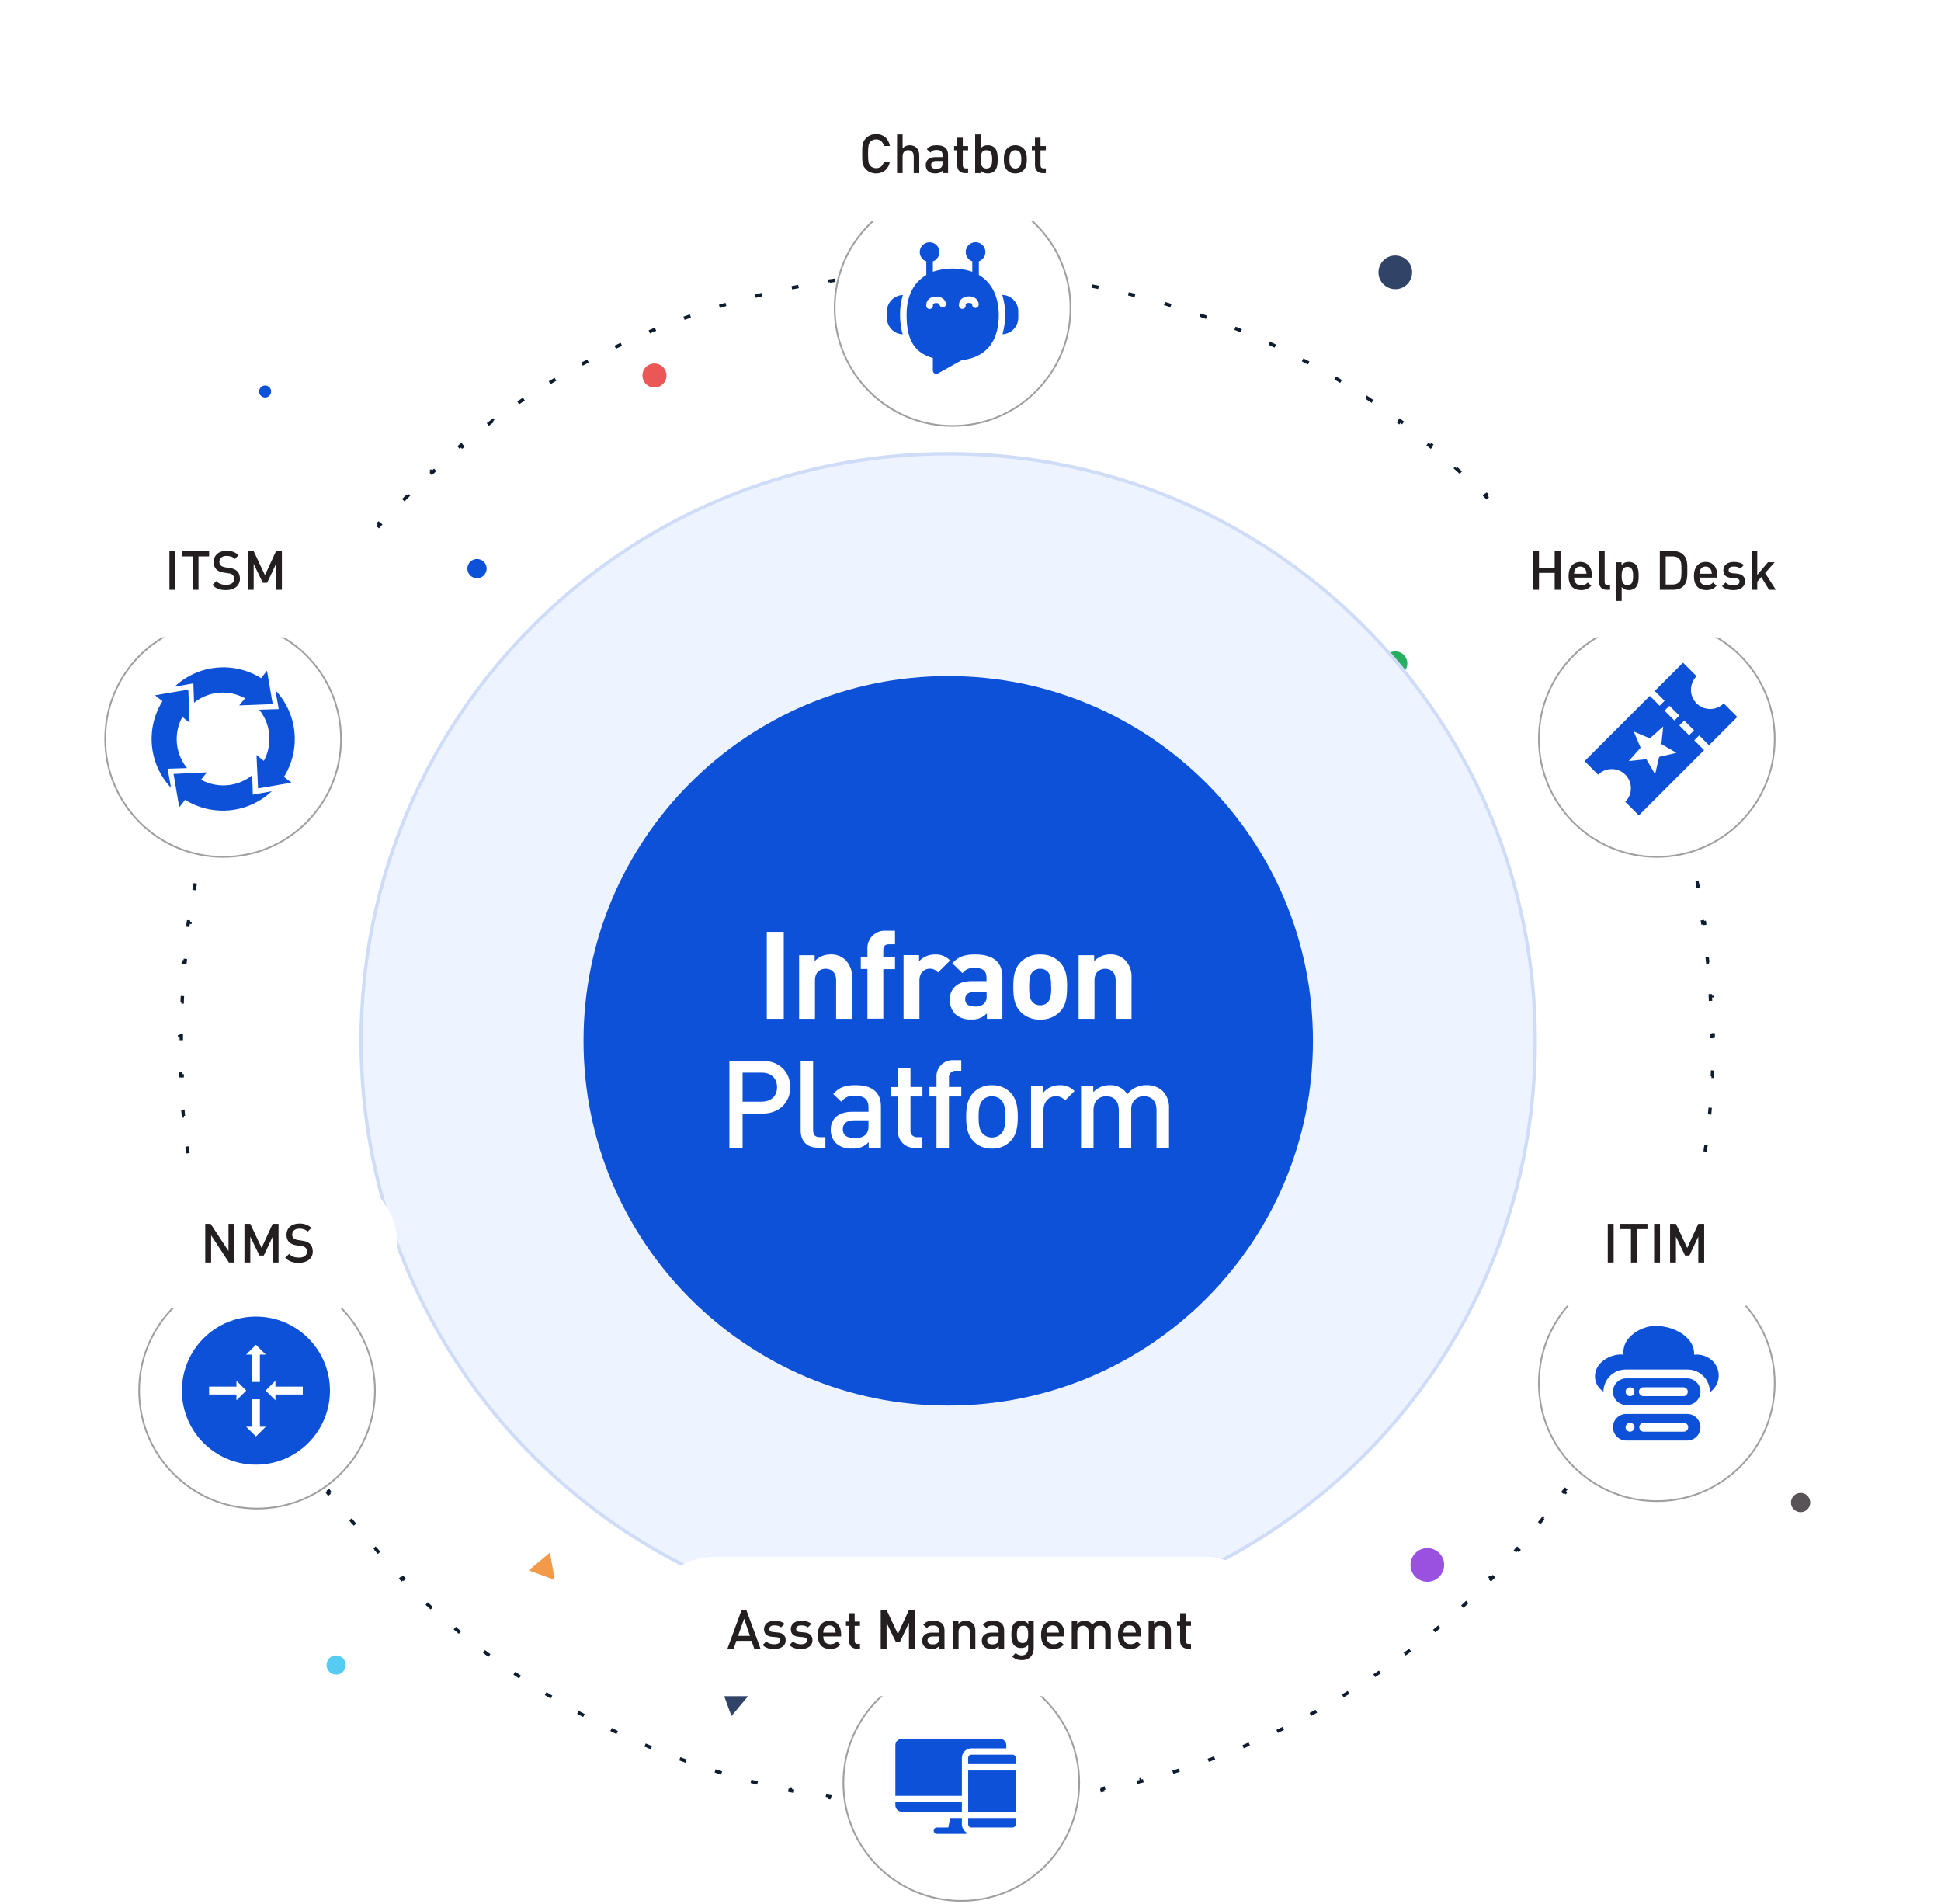<svg width="572" height="561" viewBox="0 0 572 561" fill="none" xmlns="http://www.w3.org/2000/svg">
<path d="M191.36 107.43C192.213 107.031 193.189 106.987 194.074 107.308C194.96 107.628 195.681 108.287 196.08 109.14C196.278 109.563 196.39 110.02 196.41 110.486C196.43 110.953 196.358 111.418 196.199 111.857C196.039 112.295 195.794 112.697 195.479 113.041C195.163 113.385 194.783 113.663 194.36 113.86C193.938 114.057 193.481 114.169 193.016 114.189C192.551 114.209 192.086 114.137 191.648 113.978C191.211 113.818 190.809 113.573 190.466 113.258C190.123 112.943 189.846 112.563 189.65 112.14C189.254 111.288 189.212 110.315 189.532 109.432C189.853 108.549 190.51 107.829 191.36 107.43Z" fill="#EB5757"/>
<path d="M77.38 113.75C77.591 113.651 77.82 113.594 78.053 113.584C78.287 113.573 78.52 113.609 78.739 113.689C78.958 113.769 79.16 113.891 79.332 114.049C79.503 114.207 79.642 114.398 79.74 114.61C79.938 115.036 79.958 115.522 79.796 115.963C79.635 116.404 79.306 116.762 78.88 116.96C78.454 117.158 77.967 117.181 77.525 117.021C77.083 116.862 76.722 116.534 76.52 116.11C76.325 115.682 76.306 115.195 76.467 114.754C76.627 114.312 76.956 113.952 77.38 113.75Z" fill="#0D51D9"/>
<path d="M409.09 75.75C410.286 75.203 411.649 75.149 412.884 75.6C414.12 76.051 415.128 76.971 415.69 78.16C416.237 79.355 416.293 80.717 415.843 81.952C415.394 83.187 414.477 84.196 413.29 84.76C412.093 85.31 410.727 85.365 409.489 84.914C408.251 84.463 407.242 83.541 406.68 82.35C406.133 81.154 406.079 79.791 406.53 78.555C406.981 77.32 407.901 76.312 409.09 75.75Z" fill="#314468"/>
<path d="M139.37 164.97C140.053 164.652 140.834 164.618 141.542 164.875C142.251 165.132 142.829 165.658 143.15 166.34C143.464 167.025 143.495 167.806 143.237 168.514C142.978 169.222 142.451 169.799 141.77 170.12C141.087 170.437 140.306 170.469 139.599 170.21C138.892 169.952 138.317 169.423 138 168.74C137.682 168.058 137.648 167.279 137.905 166.572C138.162 165.865 138.689 165.289 139.37 164.97Z" fill="#0D51D9"/>
<path d="M409.69 192.26C410.543 191.865 411.517 191.824 412.4 192.146C413.283 192.469 414.002 193.128 414.4 193.98C414.597 194.402 414.709 194.858 414.73 195.323C414.751 195.788 414.68 196.252 414.521 196.69C414.363 197.127 414.119 197.529 413.805 197.872C413.49 198.216 413.112 198.493 412.69 198.69C411.837 199.089 410.861 199.133 409.976 198.813C409.09 198.492 408.369 197.833 407.97 196.98C407.772 196.557 407.66 196.1 407.64 195.634C407.62 195.167 407.692 194.702 407.851 194.264C408.011 193.825 408.256 193.423 408.571 193.079C408.887 192.735 409.267 192.457 409.69 192.26Z" fill="#27AE60"/>
<path d="M356.039 432.59C356.723 432.272 357.504 432.238 358.212 432.495C358.921 432.752 359.498 433.278 359.819 433.96C360.136 434.643 360.169 435.424 359.91 436.131C359.651 436.837 359.122 437.413 358.439 437.73C358.102 437.888 357.737 437.979 357.364 437.995C356.992 438.012 356.62 437.956 356.27 437.828C355.92 437.701 355.598 437.506 355.323 437.254C355.049 437.002 354.826 436.698 354.669 436.36C354.352 435.678 354.318 434.898 354.575 434.192C354.832 433.485 355.359 432.909 356.039 432.59Z" fill="#EB5757"/>
<path d="M70.52 440.59C70.947 440.392 71.435 440.372 71.877 440.533C72.32 440.694 72.68 441.024 72.88 441.45C73.078 441.877 73.098 442.365 72.937 442.808C72.776 443.25 72.446 443.61 72.02 443.81C71.594 444.008 71.108 444.028 70.667 443.867C70.226 443.705 69.868 443.376 69.67 442.95C69.57 442.739 69.513 442.511 69.502 442.278C69.491 442.046 69.526 441.813 69.605 441.594C69.684 441.374 69.805 441.173 69.962 441.001C70.119 440.828 70.309 440.689 70.52 440.59Z" fill="#0D51D9"/>
<path d="M245.14 449.04C246.336 448.489 247.701 448.432 248.938 448.882C250.176 449.331 251.186 450.25 251.75 451.44C252.297 452.636 252.351 453.999 251.9 455.235C251.449 456.47 250.529 457.478 249.34 458.04C248.145 458.588 246.783 458.643 245.548 458.194C244.313 457.745 243.304 456.827 242.74 455.64C242.192 454.445 242.137 453.083 242.586 451.848C243.035 450.613 243.953 449.604 245.14 449.04Z" fill="#6FCF97"/>
<path d="M96.49 491.8C96.173 491.117 96.138 490.336 96.395 489.627C96.652 488.919 97.179 488.341 97.86 488.02C98.543 487.703 99.324 487.671 100.031 487.93C100.738 488.188 101.313 488.717 101.63 489.4C101.789 489.737 101.879 490.103 101.896 490.475C101.913 490.847 101.856 491.219 101.729 491.57C101.601 491.92 101.406 492.242 101.154 492.516C100.902 492.791 100.598 493.013 100.26 493.17C99.579 493.487 98.799 493.521 98.092 493.264C97.385 493.008 96.809 492.481 96.49 491.8Z" fill="#56CCF2"/>
<path d="M529.43 440.16C529.768 440.002 530.133 439.911 530.505 439.894C530.878 439.878 531.25 439.935 531.6 440.062C531.95 440.189 532.272 440.384 532.547 440.636C532.821 440.888 533.044 441.192 533.201 441.53C533.518 442.212 533.552 442.992 533.295 443.698C533.038 444.405 532.511 444.981 531.83 445.3C531.147 445.618 530.366 445.652 529.658 445.395C528.949 445.138 528.371 444.612 528.05 443.93C527.734 443.247 527.701 442.466 527.96 441.759C528.219 441.053 528.748 440.477 529.43 440.16Z" fill="#585357"/>
<path d="M418.53 456.61C419.725 456.062 421.087 456.007 422.322 456.456C423.557 456.905 424.566 457.823 425.13 459.01C425.678 460.205 425.733 461.567 425.284 462.802C424.835 464.038 423.917 465.046 422.73 465.61C421.534 466.161 420.169 466.218 418.932 465.768C417.694 465.319 416.684 464.4 416.12 463.21C415.573 462.014 415.519 460.651 415.97 459.415C416.421 458.18 417.341 457.172 418.53 456.61Z" fill="#9B51E0"/>
<path d="M162.07 457.46L163.5 465.53L155.8 462.72L162.07 457.46Z" fill="#F2994A"/>
<path d="M212.75 497.93L220.82 499.36L215.55 505.63L212.75 497.93Z" fill="#314468"/>
<path d="M319.409 169.31C321.37 169.31 322.959 167.721 322.959 165.76C322.959 163.799 321.37 162.21 319.409 162.21C317.449 162.21 315.859 163.799 315.859 165.76C315.859 167.721 317.449 169.31 319.409 169.31Z" fill="#2F80ED"/>
<path d="M505.09 161.97C508.354 161.97 511 159.324 511 156.06C511 152.796 508.354 150.15 505.09 150.15C501.826 150.15 499.18 152.796 499.18 156.06C499.18 159.324 501.826 161.97 505.09 161.97Z" fill="#314468"/>
<path d="M289.75 531.95C286.49 532.1 283.2 532.19 279.9 532.2V531.75H277.9V532.25C274.6 532.25 271.31 532.15 268.05 532V531.5L266.05 531.4V531.9C262.75 531.71 259.47 531.46 256.22 531.13V530.64L254.22 530.43V530.93C250.94 530.57 247.68 530.15 244.45 529.65L244.52 529.16L242.57 528.85L242.49 529.35C239.243 528.817 236.013 528.22 232.8 527.56L232.9 527.07L230.97 526.66L230.86 527.15C227.64 526.46 224.45 525.69 221.28 524.86L221.4 524.37L219.5 523.87L219.37 524.35C216.19 523.477 213.036 522.543 209.91 521.55L210.07 521.08L208.19 520.47L208.03 520.94C204.91 519.913 201.813 518.817 198.74 517.65L198.92 517.18L197.08 516.48L196.9 516.94C193.833 515.753 190.796 514.497 187.79 513.17L187.99 512.71L186.19 511.91L185.99 512.36C182.99 511.027 180.023 509.61 177.09 508.11L177.32 507.66L175.56 506.77L175.33 507.21C172.41 505.697 169.523 504.127 166.67 502.5L166.92 502.07L165.22 501.07L164.97 501.5C162.116 499.84 159.313 498.12 156.56 496.34L156.83 495.92L155.18 494.85L154.91 495.27C152.163 493.457 149.456 491.59 146.79 489.67L147.08 489.27L145.49 488.11L145.19 488.51C142.523 486.57 139.916 484.57 137.37 482.51L137.69 482.13L136.16 480.89L135.84 481.27C133.3 479.19 130.803 477.053 128.35 474.86L128.68 474.49C128.19 474.06 127.68 473.62 127.22 473.17L126.88 473.54C124.453 471.327 122.07 469.067 119.73 466.76L120.08 466.4L118.75 464.96L118.39 465.31C116.076 462.983 113.813 460.6 111.6 458.16L111.97 457.82C111.53 457.34 111.09 456.82 110.66 456.36L110.28 456.69C108.093 454.237 105.96 451.74 103.88 449.2L104.26 448.88L103.02 447.35L102.63 447.67C100.58 445.1 98.57 442.5 96.63 439.85L97.03 439.55L95.87 437.96L95.46 438.25C93.54 435.583 91.676 432.877 89.87 430.13L90.29 429.86C89.93 429.31 89.57 428.76 89.22 428.21L88.8 428.48C87.02 425.72 85.3 422.917 83.64 420.07L84.07 419.82L83.31 418.51L83.08 418.12L82.65 418.37C81.016 415.517 79.446 412.63 77.94 409.71L78.38 409.48C78.08 408.89 77.78 408.31 77.49 407.72L77.04 407.95C75.56 405.017 74.143 402.05 72.79 399.05L73.24 398.85L72.44 397.05L71.98 397.25C70.646 394.25 69.39 391.213 68.21 388.14L68.67 387.96C68.43 387.35 68.2 386.74 67.97 386.12L67.5 386.3C66.34 383.233 65.243 380.133 64.21 377L64.68 376.85C64.48 376.22 64.27 375.6 64.07 374.97L63.6 375.13C62.6 372.003 61.666 368.85 60.8 365.67L61.28 365.54L60.77 363.64L60.29 363.76C59.46 360.59 58.69 357.4 58 354.17L58.49 354.07C58.35 353.43 58.21 352.78 58.08 352.14L57.59 352.24C56.92 349.03 56.33 345.8 55.8 342.55L56.3 342.47C56.19 341.82 56.09 341.17 55.99 340.47L55.5 340.54C55 337.31 54.58 334.05 54.22 330.77L54.75 330.75L54.54 328.75L54.05 328.8C53.72 325.55 53.47 322.27 53.28 318.97H53.78C53.78 318.31 53.71 317.66 53.68 316.97H53.18C53.03 313.7 52.94 310.42 52.93 307.11H53.43V305.11H52.93C52.93 301.81 53.03 298.52 53.18 295.25H53.68C53.68 294.59 53.75 293.94 53.78 293.25H53.28C53.47 289.96 53.72 286.68 54.05 283.42H54.54L54.75 281.42H54.25C54.61 278.14 55.03 274.88 55.53 271.65L56.02 271.72C56.12 271.07 56.22 270.42 56.33 269.77L55.83 269.69C56.36 266.44 56.95 263.2 57.62 260L58.11 260.1C58.24 259.45 58.38 258.81 58.52 258.17L58.03 258.06C58.72 254.84 59.49 251.64 60.32 248.47L60.75 248.75L61.26 246.85L60.78 246.72C61.646 243.54 62.58 240.387 63.58 237.26L64.05 237.41L64.66 235.54L64.19 235.38C65.23 232.293 66.34 229.203 67.52 226.11L67.99 226.29C68.22 225.67 68.45 225.06 68.69 224.45L68.23 224.27C69.423 221.197 70.68 218.16 72 215.16L72.46 215.36L73.26 213.56L72.81 213.36C74.143 210.347 75.56 207.38 77.06 204.46L77.51 204.68L78.4 202.93L77.96 202.7C79.466 199.78 81.036 196.893 82.67 194.04L83.1 194.29L84.1 192.59L83.67 192.33C85.33 189.49 87.05 186.69 88.83 183.93L89.25 184.2C89.6 183.65 89.96 183.1 90.32 182.55L89.9 182.28C91.713 179.533 93.576 176.823 95.49 174.15L95.9 174.45L97.06 172.86L96.66 172.56C98.6 169.91 100.61 167.3 102.66 164.74L103.05 165.05L104.29 163.53L103.91 163.21C105.99 160.657 108.123 158.157 110.31 155.71L110.69 156.05L112 154.58L111.63 154.25C113.85 151.81 116.113 149.427 118.42 147.1L118.78 147.45C119.24 146.98 119.7 146.52 120.17 146.06L119.81 145.75C122.143 143.437 124.526 141.173 126.96 138.96L127.3 139.33L128.75 137.96L128.42 137.59C130.866 135.403 133.363 133.267 135.91 131.18L136.23 131.57L137.75 130.33L137.43 129.94C139.99 127.88 142.596 125.88 145.25 123.94L145.55 124.35L147.14 123.19L146.85 122.78C149.516 120.86 152.223 118.997 154.97 117.19L155.24 117.61L156.89 116.53L156.62 116.11C159.38 114.34 162.18 112.61 165.03 110.95L165.28 111.39C165.84 111.05 166.41 110.73 166.98 110.39L166.73 109.96C169.576 108.32 172.463 106.747 175.39 105.24L175.62 105.69L177.38 104.79L177.15 104.35C180.083 102.87 183.05 101.453 186.05 100.1L186.25 100.55L188.05 99.75L187.85 99.29C190.85 97.957 193.886 96.697 196.96 95.51L197.14 95.98L198.98 95.27L198.8 94.81C201.866 93.637 204.963 92.54 208.09 91.52L208.25 91.99L210.13 91.38L209.97 90.91C213.096 89.91 216.25 88.977 219.43 88.11L219.56 88.59L221.46 88.08L221.34 87.6C224.506 86.767 227.7 86 230.92 85.3L231.03 85.79L232.96 85.38L232.86 84.9C236.07 84.23 239.3 83.64 242.55 83.11L242.63 83.6L244.58 83.3L244.51 82.8C247.74 82.31 251 81.88 254.28 81.53V82.03L256.28 81.82V81.32C259.53 81 262.81 80.74 266.11 80.56V81.06L268.11 80.96V80.46C271.37 80.3 274.66 80.22 277.96 80.21V80.75H279.96V80.25C283.26 80.25 286.55 80.34 289.81 80.5V81L291.81 81.1V80.6C295.1 80.78 298.38 81.04 301.63 81.36V81.86L303.63 82.07V81.57C306.91 81.92 310.17 82.35 313.4 82.84L313.33 83.34L315.28 83.64L315.36 83.15C318.61 83.68 321.85 84.27 325.05 84.94L324.95 85.42L326.75 85.75L326.86 85.26C330.08 85.96 333.28 86.73 336.44 87.56L336.32 88.04L338.22 88.55L338.35 88.07C341.53 88.93 344.683 89.863 347.81 90.87L347.66 91.34L349.53 91.95L349.69 91.48C352.81 92.507 355.906 93.603 358.98 94.77L358.8 95.23L360.64 95.94L360.82 95.47C363.893 96.67 366.93 97.93 369.93 99.25L369.75 99.75L371.55 100.55L371.75 100.1C374.75 101.433 377.716 102.85 380.65 104.35L380.42 104.79L382.18 105.69L382.41 105.24C385.33 106.747 388.216 108.32 391.07 109.96L390.82 110.39C391.39 110.72 391.96 111.04 392.52 111.39L392.78 110.95C395.62 112.61 398.42 114.34 401.18 116.11L400.91 116.53L402.56 117.61L402.83 117.19C405.583 119.003 408.29 120.867 410.95 122.78L410.66 123.19L412.25 124.35L412.55 123.94C415.216 125.887 417.823 127.887 420.37 129.94L420.05 130.33C420.57 130.74 421.05 131.16 421.58 131.57L421.9 131.18C424.44 133.267 426.94 135.403 429.4 137.59L429.06 137.96L430.52 139.28L430.86 138.91C433.286 141.123 435.67 143.387 438.01 145.7L437.66 146.06C438.13 146.52 438.59 146.98 439.05 147.45L439.41 147.1C441.716 149.433 443.98 151.817 446.2 154.25L445.83 154.58L447.14 156.05L447.52 155.71C449.713 158.157 451.85 160.657 453.93 163.21L453.54 163.53L454.75 165.05L455.14 164.74C457.2 167.3 459.2 169.907 461.14 172.56L460.73 172.86L461.89 174.45L462.3 174.15C464.22 176.817 466.083 179.527 467.89 182.28L467.47 182.55C467.83 183.1 468.19 183.65 468.54 184.2L468.96 183.93C470.74 186.69 472.46 189.49 474.12 192.33L473.69 192.59L474.69 194.29L475.12 194.04C476.746 196.893 478.32 199.78 479.84 202.7L479.39 202.93L480.29 204.68L480.73 204.46C482.21 207.387 483.626 210.353 484.98 213.36L484.53 213.56L485.33 215.36L485.79 215.16C487.123 218.16 488.38 221.197 489.56 224.27L489.1 224.45C489.34 225.06 489.57 225.67 489.8 226.29L490.27 226.11C491.43 229.177 492.526 232.273 493.56 235.4L493.09 235.56L493.7 237.43L494.17 237.28C495.17 240.4 496.103 243.553 496.97 246.74L496.49 246.87L497 248.77L497.48 248.64C498.31 251.81 499.08 255.01 499.77 258.23L499.29 258.34C499.42 258.98 499.56 259.62 499.69 260.27L500.18 260.17C500.85 263.37 501.44 266.61 501.97 269.86L501.48 269.94L501.78 271.89L502.28 271.82C502.77 275.05 503.2 278.31 503.55 281.59H503.05L503.26 283.59H503.75C504.08 286.85 504.33 290.13 504.52 293.42H504.02C504.02 294.08 504.09 294.73 504.12 295.42H504.62C504.77 298.69 504.86 301.98 504.87 305.28H504.37C504.37 305.61 504.37 305.94 504.37 306.28C504.37 306.62 504.37 306.94 504.37 307.28H504.87C504.87 310.59 504.77 313.87 504.62 317.14H504.12C504.12 317.8 504.06 318.45 504.02 319.14H504.52C504.33 322.44 504.08 325.72 503.75 328.97L503.26 328.92L503.05 330.92L503.55 330.98C503.2 334.26 502.77 337.52 502.28 340.75L501.78 340.68L501.48 342.68L501.97 342.76C501.44 346.01 500.85 349.24 500.18 352.45L499.69 352.35C499.56 352.99 499.42 353.64 499.29 354.28L499.77 354.38C499.08 357.61 498.31 360.8 497.48 363.97L497 363.85L496.49 365.75L496.97 365.88C496.096 369.06 495.163 372.213 494.17 375.34L493.7 375.18C493.5 375.81 493.29 376.43 493.09 377.06L493.56 377.21C492.526 380.337 491.43 383.437 490.27 386.51L489.8 386.33C489.57 386.95 489.34 387.56 489.1 388.17L489.56 388.35C488.373 391.423 487.116 394.46 485.79 397.46L485.33 397.26L484.53 399.06L484.98 399.26C483.646 402.26 482.23 405.227 480.73 408.16L480.29 407.93L479.39 409.69L479.84 409.92C478.333 412.84 476.76 415.727 475.12 418.58L474.69 418.33L473.69 420.03L474.12 420.28C472.46 423.133 470.74 425.937 468.96 428.69L468.54 428.42C468.19 428.97 467.83 429.52 467.47 430.07L467.89 430.34C466.083 433.093 464.22 435.8 462.3 438.46L461.89 438.17L460.75 439.55L461.16 439.85C459.206 442.517 457.206 445.123 455.16 447.67L454.77 447.35L453.53 448.88L453.92 449.2C451.833 451.74 449.696 454.237 447.51 456.69L447.13 456.36C446.7 456.85 446.26 457.36 445.82 457.82L446.19 458.16C443.983 460.587 441.72 462.97 439.4 465.31L439.04 464.96L437.65 466.35L438 466.71C435.666 469.017 433.283 471.277 430.85 473.49L430.51 473.12C430.03 473.57 429.51 474.01 429.05 474.44L429.39 474.81C426.93 477.003 424.43 479.14 421.89 481.22L421.57 480.84L420.04 482.08L420.36 482.46C417.8 484.52 415.193 486.52 412.54 488.46L412.24 488.06L410.65 489.22L410.94 489.62C408.273 491.547 405.566 493.413 402.82 495.22L402.55 494.8L400.9 495.87L401.17 496.29C398.41 498.07 395.61 499.79 392.77 501.45L392.51 501.02L390.81 502.02L391.06 502.45C388.213 504.077 385.326 505.647 382.4 507.16L382.17 506.72L380.41 507.61L380.64 508.06C377.706 509.54 374.74 510.957 371.74 512.31L371.54 511.86L369.74 512.66L369.94 513.12C366.94 514.453 363.903 515.71 360.83 516.89L360.65 516.43L358.81 517.13L358.99 517.6C355.916 518.76 352.82 519.857 349.7 520.89L349.54 520.42L347.67 521.03L347.82 521.5C344.7 522.5 341.546 523.433 338.36 524.3L338.23 523.82L336.33 524.32L336.45 524.81C333.29 525.64 330.09 526.41 326.87 527.1L326.76 526.61L324.83 527.02L324.93 527.51C321.73 528.17 318.49 528.77 315.24 529.3L315.16 528.8L313.21 529.11L313.28 529.6C310.05 530.1 306.79 530.52 303.51 530.88V530.38L301.51 530.59V531.08C298.26 531.41 294.98 531.66 291.69 531.85V531.35L289.69 531.45L289.75 531.95Z" stroke="#0D1C2E" stroke-dasharray="2 10"/>
<path d="M279.42 479.7C374.965 479.7 452.42 402.245 452.42 306.7C452.42 211.155 374.965 133.7 279.42 133.7C183.875 133.7 106.42 211.155 106.42 306.7C106.42 402.245 183.875 479.7 279.42 479.7Z" fill="#EEF4FF" stroke="#CFDCF7"/>
<path d="M279.44 414.16C338.8 414.16 386.92 366.04 386.92 306.68C386.92 247.32 338.8 199.2 279.44 199.2C220.08 199.2 171.96 247.32 171.96 306.68C171.96 366.04 220.08 414.16 279.44 414.16Z" fill="#0D51D9"/>
<path d="M230.97 300.2V274.57H225.97V300.2H230.97ZM251.08 300.2V288.2C251.156 287.227 251.025 286.249 250.696 285.33C250.366 284.412 249.846 283.573 249.17 282.87C248.584 282.309 247.89 281.872 247.13 281.587C246.37 281.302 245.56 281.173 244.75 281.21C243.874 281.206 243.007 281.381 242.202 281.725C241.397 282.069 240.672 282.574 240.07 283.21V281.45H235.49V300.2H240.17V288.86C240.17 286.31 241.83 285.44 243.31 285.44C244.79 285.44 246.4 286.31 246.4 288.86V300.2H251.08ZM263.75 285.55V281.99H260.3V279.94C260.3 278.86 260.8 278.24 261.92 278.24H263.75V274.24H261.09C260.367 274.188 259.641 274.29 258.96 274.54C258.28 274.79 257.66 275.182 257.143 275.69C256.625 276.198 256.222 276.81 255.959 277.486C255.697 278.162 255.581 278.886 255.62 279.61V281.95H253.67V285.51H255.62V300.16H260.3V285.55H263.75ZM279.98 283C279.415 282.399 278.726 281.929 277.961 281.624C277.196 281.318 276.373 281.183 275.55 281.23C274.669 281.218 273.795 281.39 272.984 281.735C272.173 282.079 271.443 282.588 270.84 283.23V281.43H266.27V300.18H270.95V288.88C270.95 286.5 272.53 285.42 273.95 285.42C274.421 285.407 274.889 285.501 275.318 285.695C275.748 285.889 276.128 286.178 276.43 286.54L279.98 283ZM295.4 300.2V287.86C295.4 283.46 292.67 281.23 287.4 281.23C284.27 281.23 282.47 281.81 280.63 283.82L283.63 286.74C284.046 286.194 284.596 285.765 285.227 285.494C285.857 285.222 286.547 285.118 287.23 285.19C289.71 285.19 290.72 286.09 290.72 288.14V289.08H286.29C281.94 289.08 279.89 291.53 279.89 294.52C279.846 296.069 280.397 297.575 281.43 298.73C282.075 299.315 282.832 299.762 283.656 300.046C284.479 300.329 285.351 300.443 286.22 300.38C287.074 300.446 287.932 300.318 288.73 300.006C289.528 299.695 290.246 299.207 290.83 298.58V300.2H295.4ZM290.75 293.29C290.805 293.712 290.773 294.141 290.656 294.55C290.539 294.96 290.339 295.341 290.07 295.67C289.671 296.022 289.201 296.285 288.692 296.44C288.183 296.595 287.647 296.64 287.12 296.57C285.28 296.57 284.42 295.7 284.42 294.41C284.42 293.12 285.35 292.28 287.04 292.28H290.75V293.29ZM314.48 290.81C314.48 287.42 314.05 285.3 312.36 283.54C311.603 282.77 310.693 282.167 309.689 281.769C308.685 281.371 307.609 281.188 306.53 281.23C305.455 281.186 304.383 281.369 303.384 281.767C302.384 282.165 301.48 282.769 300.73 283.54C299.04 285.3 298.61 287.42 298.61 290.81C298.61 294.2 299.04 296.35 300.73 298.12C301.482 298.887 302.387 299.489 303.386 299.885C304.385 300.281 305.456 300.463 306.53 300.42C307.608 300.462 308.683 300.279 309.687 299.883C310.69 299.487 311.601 298.887 312.36 298.12C314.03 296.35 314.46 294.23 314.46 290.81H314.48ZM309.8 290.81C309.8 292.75 309.69 294.41 308.72 295.38C308.429 295.658 308.085 295.875 307.709 296.018C307.333 296.16 306.932 296.226 306.53 296.21C306.132 296.229 305.734 296.165 305.362 296.022C304.99 295.879 304.652 295.661 304.37 295.38C303.37 294.38 303.29 292.75 303.29 290.81C303.29 288.87 303.39 287.24 304.37 286.27C304.652 285.989 304.99 285.771 305.362 285.628C305.734 285.485 306.132 285.421 306.53 285.44C306.932 285.424 307.333 285.49 307.709 285.632C308.085 285.775 308.429 285.992 308.72 286.27C309.67 287.24 309.75 288.86 309.75 290.81H309.8ZM333.45 300.2V288.2C333.526 287.227 333.395 286.249 333.066 285.33C332.736 284.412 332.216 283.573 331.54 282.87C330.954 282.309 330.26 281.872 329.5 281.587C328.74 281.302 327.93 281.173 327.12 281.21C326.244 281.206 325.377 281.381 324.572 281.725C323.767 282.069 323.042 282.574 322.44 283.21V281.45H317.86V300.2H322.54V288.86C322.54 286.31 324.2 285.44 325.68 285.44C327.16 285.44 328.77 286.31 328.77 288.86V300.2H333.45Z" fill="white"/>
<path d="M232.88 320.35C232.88 315.88 229.67 312.57 224.67 312.57H214.95V338.2H218.84V328.12H224.67C229.67 328.12 232.88 324.81 232.88 320.35ZM228.99 320.35C228.99 323.05 227.15 324.6 224.45 324.6H218.84V316.06H224.45C227.15 316.06 228.99 317.65 228.99 320.35ZM243.24 338.2V335.07H241.62C240.14 335.07 239.62 334.35 239.62 332.95V312.57H235.95V333.16C235.95 335.86 237.46 338.16 240.95 338.16L243.24 338.2ZM259.6 338.2V326C259.6 321.86 257.08 319.74 252.08 319.74C249.08 319.74 247.26 320.35 245.53 322.36L247.94 324.63C248.388 324.005 248.996 323.512 249.699 323.203C250.403 322.893 251.177 322.778 251.94 322.87C254.78 322.87 255.94 323.98 255.94 326.29V327.58H251.12C246.94 327.58 244.82 329.78 244.82 332.84C244.774 334.279 245.286 335.681 246.25 336.75C246.906 337.35 247.679 337.808 248.521 338.093C249.363 338.379 250.255 338.487 251.14 338.41C252.039 338.483 252.942 338.353 253.784 338.03C254.625 337.706 255.383 337.197 256 336.54V338.19L259.6 338.2ZM255.93 331.62C256.035 332.589 255.751 333.56 255.14 334.32C254.672 334.717 254.126 335.011 253.536 335.184C252.947 335.356 252.329 335.402 251.72 335.32C249.42 335.32 248.37 334.38 248.37 332.73C248.37 331.08 249.49 330.1 251.65 330.1H255.93V331.62ZM271.82 338.2V335.07H270.31C270.031 335.096 269.749 335.058 269.486 334.959C269.223 334.86 268.986 334.702 268.794 334.497C268.601 334.293 268.457 334.048 268.373 333.78C268.29 333.511 268.268 333.228 268.31 332.95V323.08H271.84V320.28H268.31V314.75H264.64V320.3H262.55V323.1H264.64V333.15C264.592 333.822 264.688 334.497 264.921 335.129C265.155 335.761 265.52 336.336 265.993 336.816C266.466 337.296 267.036 337.669 267.665 337.911C268.294 338.153 268.967 338.259 269.64 338.22L271.82 338.2ZM283.29 323.08V320.28H279.66V317.65C279.618 317.372 279.64 317.088 279.724 316.819C279.807 316.551 279.951 316.305 280.144 316.1C280.336 315.895 280.573 315.736 280.835 315.636C281.098 315.535 281.38 315.496 281.66 315.52H283.28V312.39H280.98C280.307 312.353 279.634 312.459 279.005 312.703C278.376 312.946 277.806 313.32 277.333 313.801C276.86 314.281 276.495 314.857 276.261 315.49C276.028 316.122 275.932 316.797 275.98 317.47V320.28H273.89V323.08H275.98V338.2H279.65V323.08H283.29ZM299.94 329.08C299.94 326.02 299.51 323.72 297.78 321.92C297.067 321.202 296.212 320.64 295.271 320.268C294.33 319.897 293.322 319.724 292.31 319.76C291.305 319.724 290.303 319.898 289.368 320.27C288.434 320.641 287.586 321.203 286.88 321.92C285.15 323.72 284.72 326.02 284.72 329.08C284.72 332.14 285.15 334.48 286.88 336.28C287.587 336.995 288.435 337.556 289.369 337.928C290.304 338.3 291.305 338.474 292.31 338.44C293.321 338.475 294.329 338.301 295.27 337.929C296.211 337.558 297.066 336.996 297.78 336.28C299.51 334.46 299.94 332.16 299.94 329.06V329.08ZM296.27 329.08C296.27 331.08 296.13 332.97 295.01 334.08C294.656 334.432 294.234 334.709 293.77 334.895C293.306 335.08 292.81 335.171 292.31 335.16C291.817 335.171 291.326 335.081 290.869 334.895C290.411 334.709 289.996 334.432 289.65 334.08C288.53 332.97 288.39 331.08 288.39 329.08C288.39 327.08 288.53 325.19 289.65 324.08C289.998 323.733 290.414 323.46 290.871 323.28C291.329 323.099 291.819 323.014 292.31 323.03C292.808 323.014 293.304 323.099 293.768 323.279C294.232 323.459 294.654 323.732 295.01 324.08C296.13 325.17 296.27 327.08 296.27 329.06V329.08ZM316.65 321.48C316.091 320.898 315.413 320.444 314.662 320.147C313.912 319.85 313.106 319.718 312.3 319.76C311.377 319.73 310.459 319.912 309.616 320.292C308.774 320.672 308.03 321.239 307.44 321.95V319.95H303.84V338.2H307.51V327.12C307.51 324.6 309.16 323.01 311.14 323.01C311.661 322.992 312.178 323.093 312.653 323.306C313.128 323.519 313.548 323.839 313.88 324.24L316.65 321.48ZM344.5 338.22V326.54C344.554 325.593 344.408 324.645 344.072 323.758C343.737 322.871 343.218 322.064 342.55 321.39C341.281 320.27 339.631 319.68 337.94 319.74C336.844 319.699 335.754 319.919 334.76 320.381C333.766 320.844 332.895 321.536 332.22 322.4C331.665 321.542 330.894 320.845 329.985 320.378C329.076 319.912 328.061 319.691 327.04 319.74C326.133 319.729 325.233 319.906 324.396 320.258C323.56 320.611 322.806 321.133 322.18 321.79V319.95H318.58V338.2H322.25V327.08C322.25 324.27 323.98 323.01 326.03 323.01C328.08 323.01 329.7 324.24 329.7 327.08V338.2H333.37V326.9C333.33 326.388 333.399 325.874 333.573 325.391C333.747 324.908 334.022 324.468 334.38 324.1C334.738 323.732 335.17 323.444 335.648 323.256C336.125 323.068 336.638 322.984 337.15 323.01C339.2 323.01 340.82 324.24 340.82 327.08V338.2L344.5 338.22Z" fill="white"/>
<path d="M257.39 78.72C258.578 78.72 259.54 77.757 259.54 76.57C259.54 75.382 258.578 74.42 257.39 74.42C256.203 74.42 255.24 75.382 255.24 76.57C255.24 77.757 256.203 78.72 257.39 78.72Z" stroke="white" stroke-width="2"/>
<path d="M256.77 83.77H265.59" stroke="white" stroke-width="2"/>
<path d="M467.94 184.05C467.564 184.425 467.354 184.934 467.354 185.465C467.354 185.996 467.564 186.505 467.94 186.88C468.315 187.255 468.824 187.466 469.355 187.466C469.885 187.466 470.394 187.255 470.77 186.88L467.94 184.05ZM473.59 181.23L475 179.82C474.625 179.447 474.118 179.238 473.59 179.238C473.061 179.238 472.554 179.447 472.18 179.82L473.59 181.23ZM476.41 186.88C476.595 187.066 476.816 187.213 477.059 187.314C477.302 187.414 477.562 187.466 477.825 187.466C478.087 187.466 478.348 187.414 478.59 187.314C478.833 187.213 479.054 187.066 479.24 186.88C479.425 186.694 479.573 186.473 479.673 186.231C479.774 185.988 479.826 185.728 479.826 185.465C479.826 185.202 479.774 184.942 479.673 184.699C479.573 184.456 479.425 184.236 479.24 184.05L476.41 186.88ZM470.77 186.88L475 182.65L472.18 179.82L467.94 184.05L470.77 186.88ZM472.18 182.65L476.41 186.88L479.24 184.05L475 179.82L472.18 182.65Z" fill="white"/>
<path d="M463.75 199.85C463.936 200.036 464.156 200.183 464.399 200.284C464.642 200.384 464.902 200.436 465.165 200.436C465.428 200.436 465.688 200.384 465.931 200.284C466.174 200.183 466.394 200.036 466.58 199.85C466.766 199.664 466.913 199.443 467.014 199.201C467.114 198.958 467.166 198.698 467.166 198.435C467.166 198.172 467.114 197.912 467.014 197.669C466.913 197.426 466.766 197.206 466.58 197.02L463.75 199.85ZM460.93 194.2L459.53 192.75C459.344 192.936 459.196 193.156 459.096 193.399C458.995 193.642 458.943 193.902 458.943 194.165C458.943 194.428 458.995 194.688 459.096 194.931C459.196 195.174 459.344 195.394 459.53 195.58L460.93 194.2ZM466.58 191.38C466.924 190.999 467.108 190.5 467.095 189.987C467.081 189.474 466.871 188.985 466.507 188.623C466.144 188.26 465.654 188.052 465.141 188.04C464.628 188.028 464.13 188.214 463.75 188.56L466.58 191.38ZM466.58 197.02L462.36 192.75L459.53 195.58L463.75 199.85L466.58 197.02ZM462.35 195.62L466.58 191.38L463.75 188.56L459.53 192.75L462.35 195.62Z" fill="white"/>
<path d="M80.85 397.41C80.664 397.596 80.517 397.817 80.416 398.059C80.315 398.302 80.264 398.562 80.264 398.825C80.264 399.088 80.315 399.348 80.416 399.591C80.517 399.834 80.664 400.054 80.85 400.24C81.036 400.426 81.256 400.573 81.499 400.674C81.742 400.774 82.002 400.826 82.265 400.826C82.528 400.826 82.788 400.774 83.031 400.674C83.273 400.573 83.494 400.426 83.68 400.24L80.85 397.41ZM86.5 394.59L87.92 393.18C87.734 392.994 87.513 392.847 87.271 392.746C87.028 392.645 86.768 392.594 86.505 392.594C86.242 392.594 85.982 392.645 85.739 392.746C85.496 392.847 85.275 392.994 85.09 393.18L86.5 394.59ZM89.32 400.24C89.506 400.426 89.726 400.573 89.969 400.674C90.212 400.774 90.472 400.826 90.735 400.826C90.998 400.826 91.258 400.774 91.501 400.674C91.743 400.573 91.964 400.426 92.15 400.24C92.336 400.054 92.483 399.834 92.584 399.591C92.684 399.348 92.736 399.088 92.736 398.825C92.736 398.562 92.684 398.302 92.584 398.059C92.483 397.817 92.336 397.596 92.15 397.41L89.32 400.24ZM83.68 400.24L87.92 396.01L85.09 393.18L80.85 397.41L83.68 400.24ZM85.09 396.01L89.32 400.24L92.15 397.41L87.92 393.18L85.09 396.01Z" fill="white"/>
<path d="M75.981 407.56H83.751" stroke="white" stroke-width="2" stroke-linecap="round" stroke-linejoin="round"/>
<path d="M57.03 199.93L81.66 214.15" stroke="white" stroke-width="2" stroke-dasharray="2 2"/>
<path d="M59.75 207.59C59.406 207.971 59.221 208.47 59.235 208.983C59.249 209.496 59.459 209.985 59.823 210.347C60.186 210.709 60.675 210.918 61.189 210.93C61.702 210.942 62.2 210.755 62.58 210.41L59.75 207.59ZM65.42 204.75L66.84 203.33C66.654 203.144 66.434 202.997 66.191 202.896C65.948 202.795 65.688 202.743 65.425 202.743C65.162 202.743 64.902 202.795 64.659 202.896C64.416 202.997 64.196 203.144 64.01 203.33L65.42 204.75ZM68.24 210.39C68.62 210.735 69.118 210.922 69.631 210.91C70.144 210.898 70.634 210.689 70.997 210.327C71.361 209.965 71.571 209.476 71.585 208.963C71.598 208.45 71.414 207.951 71.07 207.57L68.24 210.39ZM62.61 210.39L66.84 206.16L64.01 203.33L59.75 207.59L62.61 210.39ZM64.01 206.16L68.24 210.39L71.07 207.57L66.84 203.33L64.01 206.16Z" fill="white"/>
<path d="M65.42 207.75V214.64" stroke="white" stroke-width="2" stroke-linecap="round" stroke-linejoin="round"/>
<path d="M488.25 252.49C507.442 252.49 523 236.932 523 217.74C523 198.548 507.442 182.99 488.25 182.99C469.058 182.99 453.5 198.548 453.5 217.74C453.5 236.932 469.058 252.49 488.25 252.49Z" fill="white" stroke="#9F9F9F" stroke-width="0.5"/>
<path d="M466.96 224.26L470.96 228.26C472.021 227.199 473.46 226.603 474.96 226.603C475.703 226.603 476.438 226.749 477.125 227.034C477.811 227.318 478.435 227.735 478.96 228.26C479.485 228.785 479.902 229.409 480.186 230.095C480.471 230.782 480.617 231.517 480.617 232.26C480.617 233.003 480.471 233.738 480.186 234.425C479.902 235.111 479.485 235.735 478.96 236.26L482.96 240.26L502.18 221.04L499.28 218.14L500.73 216.69L503.63 219.59L511.97 211.25L507.97 207.25C507.445 207.775 506.821 208.192 506.135 208.476C505.448 208.761 504.713 208.907 503.97 208.907C503.227 208.907 502.491 208.761 501.805 208.476C501.119 208.192 500.495 207.775 499.97 207.25C499.445 206.725 499.028 206.101 498.744 205.415C498.459 204.728 498.313 203.993 498.313 203.25C498.313 202.507 498.459 201.772 498.744 201.085C499.028 200.399 499.445 199.775 499.97 199.25L495.97 195.25L487.64 203.59L490.54 206.49L489.09 207.94L486.19 205.04L466.97 224.25L466.96 224.26ZM481.46 215.56L486.2 217.56L490.14 214.07L489.59 219.25L494.03 221.83L488.94 223.02L487.75 228.13L485.17 223.69L479.99 224.24L483.48 220.3L481.46 215.56ZM490.53 209.4L491.98 207.95L494.88 210.85L493.43 212.3L490.53 209.4ZM494.88 213.75L496.33 212.3L499.23 215.2L497.75 216.65L494.88 213.75Z" fill="#0D51D9"/>
<path d="M488.25 442.31C507.442 442.31 523 426.752 523 407.56C523 388.368 507.442 372.81 488.25 372.81C469.058 372.81 453.5 388.368 453.5 407.56C453.5 426.752 469.058 442.31 488.25 442.31Z" fill="white" stroke="#9F9F9F" stroke-width="0.5"/>
<path d="M497.38 416.61H479.06C478.053 416.661 477.105 417.097 476.41 417.827C475.716 418.558 475.328 419.527 475.328 420.535C475.328 421.543 475.716 422.512 476.41 423.243C477.105 423.974 478.053 424.409 479.06 424.46H497.38C498.387 424.409 499.336 423.974 500.03 423.243C500.725 422.512 501.112 421.543 501.112 420.535C501.112 419.527 500.725 418.558 500.03 417.827C499.336 417.097 498.387 416.661 497.38 416.61ZM479.06 420.53C479.06 420.271 479.137 420.018 479.281 419.802C479.425 419.587 479.63 419.419 479.869 419.32C480.108 419.221 480.372 419.195 480.626 419.245C480.88 419.296 481.113 419.421 481.296 419.604C481.48 419.787 481.604 420.02 481.655 420.274C481.706 420.529 481.68 420.792 481.58 421.031C481.481 421.271 481.313 421.475 481.098 421.619C480.883 421.763 480.629 421.84 480.37 421.84C480.198 421.84 480.028 421.806 479.869 421.74C479.71 421.675 479.566 421.578 479.444 421.456C479.322 421.335 479.226 421.19 479.16 421.031C479.094 420.872 479.06 420.702 479.06 420.53ZM496.06 421.84H484.29C483.964 421.811 483.66 421.662 483.439 421.42C483.217 421.178 483.095 420.863 483.095 420.535C483.095 420.207 483.217 419.892 483.439 419.65C483.66 419.409 483.964 419.259 484.29 419.23H496.07C496.251 419.214 496.433 419.236 496.606 419.295C496.778 419.353 496.936 419.446 497.07 419.569C497.203 419.692 497.31 419.841 497.384 420.007C497.457 420.174 497.495 420.353 497.495 420.535C497.495 420.717 497.457 420.896 497.384 421.063C497.31 421.229 497.203 421.378 497.07 421.501C496.936 421.624 496.778 421.717 496.606 421.776C496.433 421.834 496.251 421.856 496.07 421.84H496.06ZM497.37 406.14H479.06C478.053 406.191 477.105 406.627 476.41 407.357C475.716 408.088 475.328 409.057 475.328 410.065C475.328 411.073 475.716 412.042 476.41 412.773C477.105 413.504 478.053 413.939 479.06 413.99H497.38C498.387 413.939 499.336 413.504 500.03 412.773C500.725 412.042 501.112 411.073 501.112 410.065C501.112 409.057 500.725 408.088 500.03 407.357C499.336 406.627 498.387 406.191 497.38 406.14H497.37ZM479.05 410.07C479.05 409.811 479.127 409.558 479.271 409.342C479.415 409.127 479.62 408.959 479.859 408.86C480.098 408.761 480.362 408.735 480.616 408.785C480.87 408.836 481.103 408.961 481.287 409.144C481.47 409.327 481.594 409.56 481.645 409.814C481.696 410.069 481.67 410.332 481.57 410.571C481.471 410.811 481.303 411.015 481.088 411.159C480.873 411.303 480.619 411.38 480.36 411.38C480.014 411.377 479.684 411.238 479.44 410.993C479.197 410.747 479.06 410.416 479.06 410.07H479.05ZM496.05 411.38H484.29C483.943 411.38 483.61 411.242 483.364 410.996C483.118 410.751 482.98 410.417 482.98 410.07C482.98 409.723 483.118 409.389 483.364 409.144C483.61 408.898 483.943 408.76 484.29 408.76H496.07C496.418 408.76 496.751 408.898 496.997 409.144C497.242 409.389 497.38 409.723 497.38 410.07C497.38 410.417 497.242 410.751 496.997 410.996C496.751 411.242 496.418 411.38 496.07 411.38H496.05ZM503.88 410.19C503.88 410.19 503.88 410.11 503.88 410.07C503.878 408.336 503.188 406.674 501.962 405.449C500.736 404.223 499.074 403.533 497.34 403.53H479.06C477.335 403.533 475.681 404.216 474.456 405.431C473.232 406.646 472.536 408.295 472.52 410.02C471.514 409.39 470.748 408.441 470.345 407.324C469.943 406.207 469.927 404.987 470.3 403.86C471.23 400.86 475.23 398.74 478.44 399.15C478.273 397.646 478.649 396.131 479.5 394.88C480.591 393.466 482.014 392.344 483.644 391.615C485.274 390.886 487.059 390.571 488.84 390.7C492.11 390.88 496.5 392.55 498.39 395.75C499.013 396.774 499.309 397.963 499.24 399.16C500.623 399.004 502.02 399.28 503.24 399.95C504.157 400.423 504.937 401.125 505.503 401.987C506.07 402.85 506.405 403.843 506.475 404.873C506.545 405.902 506.349 406.932 505.905 407.864C505.461 408.795 504.784 409.597 503.94 410.19H503.88Z" fill="#0D51D9"/>
<path d="M65.75 252.49C84.942 252.49 100.5 236.932 100.5 217.74C100.5 198.548 84.942 182.99 65.75 182.99C46.558 182.99 31 198.548 31 217.74C31 236.932 46.558 252.49 65.75 252.49Z" fill="white" stroke="#9F9F9F" stroke-width="0.5"/>
<path d="M55.87 212.96L53.75 211.23C52.656 213.23 52.078 215.471 52.07 217.75C52.063 220.874 53.141 223.903 55.12 226.32L49.4 226.51L50.4 232.13C47.216 228.752 45.241 224.415 44.783 219.796C44.325 215.177 45.411 210.537 47.87 206.6L45.67 204.87L55.5 203.18L55.87 212.96ZM75.59 222.47L77.75 224.2C78.828 222.2 79.392 219.962 79.39 217.69C79.412 214.572 78.352 211.543 76.39 209.12L82.15 208.93L81.15 203.36C84.334 206.738 86.309 211.075 86.767 215.694C87.224 220.313 86.139 224.953 83.68 228.89L85.88 230.62L76.05 232.31L75.59 222.47ZM70.48 207.85L72.21 205.75C70.229 204.662 68.01 204.081 65.75 204.06C62.632 204.038 59.603 205.098 57.18 207.06L56.99 201.35L51.42 202.35C54.797 199.166 59.135 197.191 63.754 196.733C68.373 196.276 73.013 197.361 76.95 199.82L78.68 197.62L80.37 207.46L70.48 207.85ZM60.97 227.57L59.24 229.75C61.237 230.839 63.475 231.413 65.75 231.42C68.868 231.441 71.896 230.381 74.32 228.42L74.51 234.14L80.08 233.14C76.702 236.324 72.365 238.299 67.746 238.757C63.127 239.215 58.487 238.129 54.55 235.67L52.82 237.87L51.14 228.04L60.97 227.57Z" fill="#0D51D9"/>
<path d="M280.72 125.5C299.912 125.5 315.47 109.942 315.47 90.75C315.47 71.558 299.912 56 280.72 56C261.528 56 245.97 71.558 245.97 90.75C245.97 109.942 261.528 125.5 280.72 125.5Z" fill="white" stroke="#9F9F9F" stroke-width="0.5"/>
<path d="M295.37 86.9C295.94 88.776 296.22 90.729 296.2 92.69C296.22 94.647 295.961 96.596 295.43 98.48C296.677 98.431 297.857 97.902 298.723 97.004C299.59 96.106 300.076 94.908 300.08 93.66V91.75C300.083 90.487 299.592 89.272 298.712 88.366C297.832 87.46 296.633 86.934 295.37 86.9Z" fill="#0D51D9"/>
<path d="M288.46 81.01V77.01C289.105 76.782 289.649 76.334 289.996 75.744C290.342 75.154 290.469 74.46 290.353 73.786C290.238 73.111 289.888 72.499 289.364 72.058C288.841 71.617 288.179 71.375 287.495 71.375C286.811 71.375 286.148 71.617 285.625 72.058C285.102 72.499 284.752 73.111 284.637 73.786C284.521 74.46 284.648 75.154 284.994 75.744C285.341 76.334 285.885 76.782 286.53 77.01V80.07C282.76 78.803 278.68 78.803 274.91 80.07V77.03C275.555 76.802 276.099 76.354 276.446 75.764C276.792 75.174 276.919 74.48 276.803 73.806C276.688 73.131 276.338 72.519 275.814 72.078C275.291 71.637 274.629 71.395 273.945 71.395C273.261 71.395 272.598 71.637 272.075 72.078C271.552 72.519 271.202 73.131 271.087 73.806C270.971 74.48 271.098 75.174 271.444 75.764C271.791 76.354 272.335 76.802 272.98 77.03V81.03C269.09 83.29 267.17 87.48 267.17 92.71C267.17 99.14 268.75 103.76 274.91 105.49V109.16C274.91 109.425 275.015 109.68 275.203 109.867C275.39 110.055 275.645 110.16 275.91 110.16C276.077 110.161 276.243 110.12 276.39 110.04L283.39 106.13C291.22 105.21 294.34 99.97 294.34 92.74C294.27 87.46 292.35 83.27 288.46 81.01ZM275.88 87.37C277.56 87.37 278.79 88.37 278.79 89.79C278.736 90.006 278.611 90.198 278.435 90.335C278.259 90.472 278.043 90.547 277.82 90.547C277.597 90.547 277.38 90.472 277.205 90.335C277.029 90.198 276.904 90.006 276.85 89.79C276.85 89.12 274.91 89.12 274.91 89.79C274.95 89.938 274.956 90.094 274.926 90.245C274.897 90.395 274.833 90.537 274.739 90.66C274.646 90.782 274.526 90.881 274.388 90.949C274.25 91.017 274.099 91.052 273.945 91.052C273.791 91.052 273.64 91.017 273.502 90.949C273.364 90.881 273.244 90.782 273.15 90.66C273.057 90.537 272.993 90.395 272.964 90.245C272.934 90.094 272.94 89.938 272.98 89.79C272.98 88.39 274.2 87.37 275.88 87.37ZM287.49 90.75C287.225 90.75 286.97 90.645 286.783 90.457C286.595 90.27 286.49 90.015 286.49 89.75C286.49 89.08 284.55 89.08 284.55 89.75C284.59 89.898 284.596 90.054 284.566 90.205C284.537 90.356 284.473 90.498 284.379 90.62C284.286 90.742 284.166 90.841 284.028 90.909C283.89 90.977 283.739 91.012 283.585 91.012C283.431 91.012 283.28 90.977 283.142 90.909C283.004 90.841 282.884 90.742 282.79 90.62C282.697 90.498 282.633 90.356 282.604 90.205C282.574 90.054 282.58 89.898 282.62 89.75C282.62 88.35 283.84 87.33 285.52 87.33C287.2 87.33 288.42 88.33 288.42 89.75C288.42 90.015 288.315 90.27 288.127 90.457C287.939 90.645 287.685 90.75 287.42 90.75H287.49Z" fill="#0D51D9"/>
<path d="M261.37 91.75V93.69C261.372 94.937 261.856 96.135 262.72 97.033C263.585 97.932 264.764 98.461 266.01 98.51C265.479 96.626 265.22 94.677 265.24 92.72C265.221 90.759 265.5 88.806 266.07 86.93C264.814 86.964 263.62 87.486 262.742 88.386C261.864 89.286 261.372 90.493 261.37 91.75Z" fill="#0D51D9"/>
<path d="M283.29 560.1C302.482 560.1 318.04 544.542 318.04 525.35C318.04 506.158 302.482 490.6 283.29 490.6C264.098 490.6 248.54 506.158 248.54 525.35C248.54 544.542 264.098 560.1 283.29 560.1Z" fill="white" stroke="#9F9F9F" stroke-width="0.5"/>
<path d="M283.46 529.15H263.86V514.21C263.86 513.963 263.909 513.719 264.005 513.491C264.1 513.264 264.24 513.057 264.416 512.884C264.592 512.711 264.8 512.575 265.029 512.483C265.258 512.391 265.504 512.346 265.75 512.35H294.69C295.184 512.35 295.657 512.546 296.006 512.895C296.354 513.244 296.55 513.717 296.55 514.21V515.15H286.26C285.518 515.15 284.806 515.445 284.28 515.97C283.755 516.495 283.46 517.207 283.46 517.95V529.15ZM283.46 531.01H263.86V531.95C263.86 532.443 264.056 532.917 264.405 533.265C264.754 533.614 265.227 533.81 265.72 533.81H283.46V531.01ZM283.62 538.48C283.517 538.181 283.463 537.867 283.46 537.55V535.68H280.02L279.46 538.48H275.99C275.759 538.504 275.545 538.613 275.389 538.786C275.233 538.958 275.147 539.183 275.147 539.415C275.147 539.648 275.233 539.872 275.389 540.045C275.545 540.217 275.759 540.326 275.99 540.35H284.39C284.513 540.349 284.635 540.324 284.748 540.276C284.862 540.228 284.964 540.158 285.05 540.07C284.384 539.748 283.871 539.177 283.62 538.48ZM298.39 517.01H286.26C286.011 517.01 285.772 517.109 285.596 517.285C285.419 517.462 285.32 517.701 285.32 517.95V519.81H299.32V517.95C299.32 517.703 299.223 517.465 299.049 517.289C298.874 517.113 298.638 517.013 298.39 517.01ZM285.32 533.81H299.32V521.68H285.32V533.81ZM285.32 537.55C285.323 537.798 285.423 538.034 285.599 538.208C285.775 538.382 286.013 538.48 286.26 538.48H298.39C298.637 538.48 298.874 538.382 299.048 538.208C299.222 538.033 299.32 537.797 299.32 537.55V535.68H285.32V537.55Z" fill="#0D51D9"/>
<path d="M75.75 444.5C94.942 444.5 110.5 428.942 110.5 409.75C110.5 390.558 94.942 375 75.75 375C56.558 375 41 390.558 41 409.75C41 428.942 56.558 444.5 75.75 444.5Z" fill="white" stroke="#9F9F9F" stroke-width="0.5"/>
<path d="M75.42 431.57C87.471 431.57 97.24 421.801 97.24 409.75C97.24 397.699 87.471 387.93 75.42 387.93C63.369 387.93 53.6 397.699 53.6 409.75C53.6 421.801 63.369 431.57 75.42 431.57Z" fill="#0D51D9"/>
<path d="M72.57 409.73L69.68 406.83V408.56H61.62V410.89H69.68V412.62L72.57 409.73Z" fill="white"/>
<path d="M78.269 409.73L81.169 412.62V410.89H89.23V408.56H81.169V406.83L78.269 409.73Z" fill="white"/>
<path d="M75.42 423.27L78.32 420.38H76.59V412.32H74.26V420.38H72.53L75.42 423.27Z" fill="white"/>
<path d="M75.42 396.24L72.53 399.13H74.26V407.19H76.59V399.13H78.32L75.42 396.24Z" fill="white"/>
<g filter="url(#filter0_d_1452_9798)">
<rect x="229" y="14" width="104" height="41" rx="20.5" fill="white"/>
<path d="M262.248 37.592H260.504C260.232 38.744 259.448 39.544 258.184 39.544C257.512 39.544 256.904 39.288 256.504 38.856C255.944 38.248 255.816 37.592 255.816 35.304C255.816 33.016 255.944 32.36 256.504 31.752C256.904 31.32 257.512 31.064 258.184 31.064C259.448 31.064 260.216 31.864 260.488 33.016H262.248C261.848 30.744 260.28 29.512 258.184 29.512C257 29.512 255.976 29.944 255.192 30.728C254.072 31.848 254.088 33.112 254.088 35.304C254.088 37.496 254.072 38.76 255.192 39.88C255.976 40.664 257 41.096 258.184 41.096C260.248 41.096 261.864 39.864 262.248 37.592ZM270.903 41V35.768C270.903 34.008 269.895 32.792 268.087 32.792C267.286 32.792 266.551 33.096 265.991 33.704V29.608H264.359V41H265.991V36.024C265.991 34.808 266.727 34.248 267.639 34.248C268.551 34.248 269.271 34.792 269.271 36.024V41H270.903ZM279.389 41V35.576C279.389 33.736 278.269 32.792 276.045 32.792C274.701 32.792 273.901 33.064 273.133 33.96L274.205 34.968C274.653 34.392 275.085 34.184 275.981 34.184C277.245 34.184 277.757 34.68 277.757 35.704V36.28H275.613C273.757 36.28 272.813 37.256 272.813 38.616C272.813 39.304 273.037 39.928 273.453 40.36C273.949 40.856 274.621 41.096 275.629 41.096C276.637 41.096 277.197 40.856 277.789 40.264V41H279.389ZM277.757 38.072C277.757 38.648 277.645 39.032 277.405 39.272C276.973 39.688 276.509 39.736 275.885 39.736C274.861 39.736 274.397 39.32 274.397 38.584C274.397 37.848 274.893 37.416 275.853 37.416H277.757V38.072ZM285.297 41V39.608H284.625C284.017 39.608 283.729 39.256 283.729 38.664V34.28H285.297V33.032H283.729V30.568H282.097V33.032H281.169V34.28H282.097V38.744C282.097 39.912 282.801 41 284.321 41H285.297ZM294.014 36.936C294.014 35.704 293.918 34.328 293.102 33.512C292.654 33.064 291.95 32.792 291.134 32.792C290.27 32.792 289.598 33 289.006 33.704V29.608H287.374V41H288.974V40.136C289.582 40.872 290.238 41.096 291.118 41.096C291.934 41.096 292.654 40.824 293.102 40.376C293.918 39.56 294.014 38.168 294.014 36.936ZM292.382 36.936C292.382 38.376 292.174 39.64 290.702 39.64C289.23 39.64 289.006 38.376 289.006 36.936C289.006 35.496 289.23 34.248 290.702 34.248C292.174 34.248 292.382 35.496 292.382 36.936ZM302.602 36.936C302.602 35.576 302.41 34.552 301.642 33.752C301.114 33.208 300.314 32.792 299.21 32.792C298.106 32.792 297.322 33.208 296.794 33.752C296.026 34.552 295.834 35.576 295.834 36.936C295.834 38.312 296.026 39.336 296.794 40.136C297.322 40.68 298.106 41.096 299.21 41.096C300.314 41.096 301.114 40.68 301.642 40.136C302.41 39.336 302.602 38.312 302.602 36.936ZM300.97 36.936C300.97 37.816 300.906 38.664 300.41 39.16C300.106 39.464 299.69 39.64 299.21 39.64C298.73 39.64 298.33 39.464 298.026 39.16C297.53 38.664 297.466 37.816 297.466 36.936C297.466 36.056 297.53 35.208 298.026 34.712C298.33 34.408 298.73 34.248 299.21 34.248C299.69 34.248 300.106 34.408 300.41 34.712C300.906 35.208 300.97 36.056 300.97 36.936ZM308.204 41V39.608H307.532C306.924 39.608 306.636 39.256 306.636 38.664V34.28H308.204V33.032H306.636V30.568H305.004V33.032H304.076V34.28H305.004V38.744C305.004 39.912 305.708 41 307.228 41H308.204Z" fill="#231F20"/>
</g>
<path d="M281 64L273.206 55L288.795 55L281 64Z" fill="white"/>
<g filter="url(#filter1_d_1452_9798)">
<rect x="426" y="136.778" width="122" height="41" rx="20.5" fill="white"/>
<path d="M459.881 163.778V152.386H458.153V157.25H453.529V152.386H451.801V163.778H453.529V158.802H458.153V163.778H459.881ZM469.135 160.194V159.474C469.135 157.17 467.871 155.57 465.695 155.57C463.615 155.57 462.255 157.09 462.255 159.714C462.255 162.802 463.871 163.874 465.903 163.874C467.327 163.874 468.111 163.442 468.943 162.61L467.903 161.634C467.327 162.21 466.847 162.466 465.935 162.466C464.607 162.466 463.871 161.586 463.871 160.194H469.135ZM467.519 159.058H463.871C463.887 158.562 463.919 158.322 464.079 157.954C464.335 157.346 464.927 156.93 465.695 156.93C466.463 156.93 467.039 157.346 467.295 157.954C467.455 158.322 467.503 158.562 467.519 159.058ZM474.48 163.778V162.386H473.76C473.104 162.386 472.88 162.066 472.88 161.442V152.386H471.248V161.538C471.248 162.738 471.92 163.778 473.472 163.778H474.48ZM482.905 159.714C482.905 158.482 482.809 157.106 481.993 156.29C481.545 155.842 480.825 155.57 480.009 155.57C479.129 155.57 478.473 155.794 477.865 156.53V155.666H476.265V167.058H477.897V162.946C478.489 163.65 479.161 163.874 480.025 163.874C480.841 163.874 481.545 163.602 481.993 163.154C482.809 162.338 482.905 160.946 482.905 159.714ZM481.273 159.714C481.273 161.154 481.065 162.418 479.593 162.418C478.121 162.418 477.897 161.154 477.897 159.714C477.897 158.274 478.121 157.026 479.593 157.026C481.065 157.026 481.273 158.274 481.273 159.714ZM497.24 158.002C497.24 156.354 497.32 154.69 496.088 153.458C495.368 152.738 494.328 152.386 493.144 152.386H489.144V163.778H493.144C494.328 163.778 495.368 163.426 496.088 162.706C497.32 161.474 497.24 159.65 497.24 158.002ZM495.512 158.002C495.512 159.57 495.496 160.802 494.904 161.458C494.424 161.986 493.784 162.226 492.968 162.226H490.872V153.938H492.968C493.784 153.938 494.424 154.178 494.904 154.706C495.496 155.362 495.512 156.434 495.512 158.002ZM506.073 160.194V159.474C506.073 157.17 504.809 155.57 502.633 155.57C500.553 155.57 499.193 157.09 499.193 159.714C499.193 162.802 500.809 163.874 502.841 163.874C504.265 163.874 505.049 163.442 505.881 162.61L504.841 161.634C504.265 162.21 503.785 162.466 502.873 162.466C501.545 162.466 500.809 161.586 500.809 160.194H506.073ZM504.457 159.058H500.809C500.825 158.562 500.857 158.322 501.017 157.954C501.273 157.346 501.865 156.93 502.633 156.93C503.401 156.93 503.977 157.346 504.233 157.954C504.393 158.322 504.441 158.562 504.457 159.058ZM514.234 161.298C514.234 159.858 513.338 159.138 511.818 159.01L510.538 158.898C509.674 158.818 509.418 158.45 509.418 157.97C509.418 157.362 509.914 156.93 510.89 156.93C511.658 156.93 512.378 157.09 512.89 157.522L513.914 156.482C513.162 155.826 512.122 155.57 510.906 155.57C509.21 155.57 507.85 156.466 507.85 158.05C507.85 159.474 508.73 160.162 510.25 160.29L511.546 160.402C512.33 160.466 512.634 160.818 512.634 161.362C512.634 162.13 511.85 162.482 510.858 162.482C510.058 162.482 509.178 162.306 508.522 161.634L507.45 162.706C508.41 163.65 509.53 163.874 510.858 163.874C512.794 163.874 514.234 162.994 514.234 161.298ZM523.338 163.778L520.17 158.85L522.986 155.666H521.002L517.85 159.41V152.386H516.218V163.778H517.85V161.394L519.05 160.034L521.322 163.778H523.338Z" fill="#231F20"/>
</g>
<path d="M487 186.778L479.206 177.778L494.795 177.778L487 186.778Z" fill="white"/>
<g filter="url(#filter2_d_1452_9798)">
<rect x="448" y="335" width="80" height="41" rx="20.5" fill="white"/>
<path d="M475.529 362V350.608H473.801V362H475.529ZM485.496 352.16V350.608H477.496V352.16H480.632V362H482.36V352.16H485.496ZM489.185 362V350.608H487.457V362H489.185ZM502.208 362V350.608H500.48L497.216 357.696L493.888 350.608H492.16V362H493.888V354.384L496.576 359.936H497.856L500.48 354.384V362H502.208Z" fill="#231F20"/>
</g>
<path d="M488 385L480.206 376L495.795 376L488 385Z" fill="white"/>
<g filter="url(#filter3_d_1452_9798)">
<rect x="190" y="448.778" width="186" height="41" rx="20.5" fill="white"/>
<path d="M224.114 475.778L219.938 464.386H218.546L214.37 475.778H216.21L216.994 473.49H221.49L222.274 475.778H224.114ZM221.01 472.018H217.506L219.282 466.962L221.01 472.018ZM231.538 473.298C231.538 471.858 230.642 471.138 229.122 471.01L227.842 470.898C226.978 470.818 226.722 470.45 226.722 469.97C226.722 469.362 227.218 468.93 228.194 468.93C228.962 468.93 229.682 469.09 230.194 469.522L231.218 468.482C230.466 467.826 229.426 467.57 228.21 467.57C226.514 467.57 225.154 468.466 225.154 470.05C225.154 471.474 226.034 472.162 227.554 472.29L228.85 472.402C229.634 472.466 229.938 472.818 229.938 473.362C229.938 474.13 229.154 474.482 228.162 474.482C227.362 474.482 226.482 474.306 225.826 473.634L224.754 474.706C225.714 475.65 226.834 475.874 228.162 475.874C230.098 475.874 231.538 474.994 231.538 473.298ZM239.429 473.298C239.429 471.858 238.533 471.138 237.013 471.01L235.733 470.898C234.869 470.818 234.613 470.45 234.613 469.97C234.613 469.362 235.109 468.93 236.085 468.93C236.853 468.93 237.573 469.09 238.085 469.522L239.109 468.482C238.357 467.826 237.317 467.57 236.101 467.57C234.405 467.57 233.045 468.466 233.045 470.05C233.045 471.474 233.925 472.162 235.445 472.29L236.741 472.402C237.525 472.466 237.829 472.818 237.829 473.362C237.829 474.13 237.045 474.482 236.053 474.482C235.253 474.482 234.373 474.306 233.717 473.634L232.645 474.706C233.605 475.65 234.725 475.874 236.053 475.874C237.989 475.874 239.429 474.994 239.429 473.298ZM247.877 472.194V471.474C247.877 469.17 246.613 467.57 244.437 467.57C242.357 467.57 240.997 469.09 240.997 471.714C240.997 474.802 242.613 475.874 244.645 475.874C246.069 475.874 246.853 475.442 247.685 474.61L246.645 473.634C246.069 474.21 245.589 474.466 244.677 474.466C243.349 474.466 242.613 473.586 242.613 472.194H247.877ZM246.261 471.058H242.613C242.629 470.562 242.661 470.322 242.821 469.954C243.077 469.346 243.669 468.93 244.437 468.93C245.205 468.93 245.781 469.346 246.037 469.954C246.197 470.322 246.245 470.562 246.261 471.058ZM253.43 475.778V474.386H252.758C252.15 474.386 251.862 474.034 251.862 473.442V469.058H253.43V467.81H251.862V465.346H250.23V467.81H249.302V469.058H250.23V473.522C250.23 474.69 250.934 475.778 252.454 475.778H253.43ZM269.591 475.778V464.386H267.863L264.599 471.474L261.271 464.386H259.543V475.778H261.271V468.162L263.959 473.714H265.239L267.863 468.162V475.778H269.591ZM278.334 475.778V470.354C278.334 468.514 277.214 467.57 274.99 467.57C273.646 467.57 272.846 467.842 272.078 468.738L273.15 469.746C273.598 469.17 274.03 468.962 274.926 468.962C276.19 468.962 276.702 469.458 276.702 470.482V471.058H274.558C272.702 471.058 271.758 472.034 271.758 473.394C271.758 474.082 271.982 474.706 272.398 475.138C272.894 475.634 273.566 475.874 274.574 475.874C275.582 475.874 276.142 475.634 276.734 475.042V475.778H278.334ZM276.702 472.85C276.702 473.426 276.59 473.81 276.35 474.05C275.918 474.466 275.454 474.514 274.83 474.514C273.806 474.514 273.342 474.098 273.342 473.362C273.342 472.626 273.838 472.194 274.798 472.194H276.702V472.85ZM287.427 475.778V470.594C287.427 469.682 287.235 468.914 286.611 468.306C286.131 467.842 285.443 467.57 284.611 467.57C283.795 467.57 283.011 467.874 282.451 468.482V467.666H280.851V475.778H282.483V470.834C282.483 469.586 283.251 469.026 284.163 469.026C285.075 469.026 285.795 469.57 285.795 470.834V475.778H287.427ZM295.912 475.778V470.354C295.912 468.514 294.792 467.57 292.568 467.57C291.224 467.57 290.424 467.842 289.656 468.738L290.728 469.746C291.176 469.17 291.608 468.962 292.504 468.962C293.768 468.962 294.28 469.458 294.28 470.482V471.058H292.136C290.28 471.058 289.336 472.034 289.336 473.394C289.336 474.082 289.56 474.706 289.976 475.138C290.472 475.634 291.144 475.874 292.152 475.874C293.16 475.874 293.72 475.634 294.312 475.042V475.778H295.912ZM294.28 472.85C294.28 473.426 294.168 473.81 293.928 474.05C293.496 474.466 293.032 474.514 292.408 474.514C291.384 474.514 290.92 474.098 290.92 473.362C290.92 472.626 291.416 472.194 292.376 472.194H294.28V472.85ZM304.621 475.73V467.666H303.037V468.53C302.429 467.794 301.773 467.57 300.909 467.57C300.093 467.57 299.405 467.826 298.957 468.274C298.173 469.058 298.045 470.194 298.045 471.57C298.045 472.946 298.173 474.082 298.957 474.866C299.405 475.314 300.077 475.586 300.893 475.586C301.725 475.586 302.397 475.362 302.989 474.658V475.698C302.989 476.786 302.461 477.762 301.085 477.762C300.285 477.762 299.837 477.522 299.325 477.042L298.285 478.082C299.133 478.866 299.917 479.154 301.149 479.154C303.309 479.154 304.621 477.714 304.621 475.73ZM302.989 471.57C302.989 472.85 302.813 474.114 301.341 474.114C299.869 474.114 299.677 472.85 299.677 471.57C299.677 470.29 299.869 469.026 301.341 469.026C302.813 469.026 302.989 470.29 302.989 471.57ZM313.674 472.194V471.474C313.674 469.17 312.41 467.57 310.234 467.57C308.154 467.57 306.794 469.09 306.794 471.714C306.794 474.802 308.41 475.874 310.442 475.874C311.866 475.874 312.65 475.442 313.482 474.61L312.442 473.634C311.866 474.21 311.386 474.466 310.474 474.466C309.146 474.466 308.41 473.586 308.41 472.194H313.674ZM312.058 471.058H308.41C308.426 470.562 308.458 470.322 308.618 469.954C308.874 469.346 309.466 468.93 310.234 468.93C311.002 468.93 311.578 469.346 311.834 469.954C311.994 470.322 312.042 470.562 312.058 471.058ZM327.355 475.778V470.594C327.355 469.682 327.115 468.914 326.491 468.306C326.011 467.842 325.275 467.57 324.443 467.57C323.371 467.57 322.555 467.954 321.899 468.754C321.387 467.97 320.603 467.57 319.595 467.57C318.779 467.57 317.979 467.89 317.435 468.482V467.666H315.835V475.778H317.467V470.834C317.467 469.586 318.235 469.026 319.147 469.026C320.059 469.026 320.779 469.57 320.779 470.834V475.778H322.411V470.754C322.411 469.586 323.211 469.026 324.091 469.026C325.003 469.026 325.723 469.57 325.723 470.834V475.778H327.355ZM336.33 472.194V471.474C336.33 469.17 335.066 467.57 332.89 467.57C330.81 467.57 329.45 469.09 329.45 471.714C329.45 474.802 331.066 475.874 333.098 475.874C334.522 475.874 335.306 475.442 336.138 474.61L335.098 473.634C334.522 474.21 334.042 474.466 333.13 474.466C331.802 474.466 331.066 473.586 331.066 472.194H336.33ZM334.714 471.058H331.066C331.082 470.562 331.114 470.322 331.274 469.954C331.53 469.346 332.122 468.93 332.89 468.93C333.658 468.93 334.234 469.346 334.49 469.954C334.65 470.322 334.698 470.562 334.714 471.058ZM345.067 475.778V470.594C345.067 469.682 344.875 468.914 344.251 468.306C343.771 467.842 343.083 467.57 342.251 467.57C341.435 467.57 340.651 467.874 340.091 468.482V467.666H338.491V475.778H340.123V470.834C340.123 469.586 340.891 469.026 341.803 469.026C342.715 469.026 343.435 469.57 343.435 470.834V475.778H345.067ZM350.977 475.778V474.386H350.305C349.697 474.386 349.409 474.034 349.409 473.442V469.058H350.977V467.81H349.409V465.346H347.777V467.81H346.849V469.058H347.777V473.522C347.777 474.69 348.481 475.778 350.001 475.778H350.977Z" fill="#231F20"/>
</g>
<path d="M283 498.778L275.206 489.778L290.795 489.778L283 498.778Z" fill="white"/>
<g filter="url(#filter4_d_1452_9798)">
<rect x="35" y="335" width="82" height="41" rx="20.5" fill="white"/>
<path d="M69.064 362V350.608H67.336V358.608L62.072 350.608H60.488V362H62.216V353.984L67.48 362H69.064ZM82.083 362V350.608H80.355L77.091 357.696L73.763 350.608H72.035V362H73.763V354.384L76.451 359.936H77.731L80.355 354.384V362H82.083ZM92.171 358.752C92.171 357.776 91.867 356.96 91.243 356.416C90.763 355.984 90.171 355.728 89.115 355.568L87.819 355.376C87.29 355.296 86.826 355.104 86.538 354.848C86.234 354.576 86.106 354.208 86.106 353.792C86.106 352.784 86.843 352.016 88.186 352.016C89.147 352.016 89.963 352.224 90.666 352.896L91.77 351.808C90.794 350.896 89.739 350.512 88.234 350.512C85.867 350.512 84.427 351.872 84.427 353.856C84.427 354.784 84.698 355.504 85.258 356.032C85.754 356.496 86.49 356.816 87.418 356.944L88.763 357.136C89.434 357.232 89.722 357.344 90.01 357.616C90.314 357.888 90.459 358.304 90.459 358.8C90.459 359.904 89.594 360.544 88.106 360.544C86.939 360.544 86.026 360.288 85.195 359.456L84.043 360.592C85.13 361.696 86.362 362.096 88.075 362.096C90.459 362.096 92.171 360.848 92.171 358.752Z" fill="#231F20"/>
</g>
<path d="M76 385L68.206 376L83.794 376L76 385Z" fill="white"/>
<g filter="url(#filter5_d_1452_9798)">
<rect x="24" y="136.778" width="85" height="41" rx="20.5" fill="white"/>
<path d="M51.661 163.778V152.386H49.933V163.778H51.661ZM61.628 153.938V152.386H53.628V153.938H56.764V163.778H58.492V153.938H61.628ZM70.71 160.53C70.71 159.554 70.406 158.738 69.782 158.194C69.302 157.762 68.71 157.506 67.654 157.346L66.358 157.154C65.83 157.074 65.366 156.882 65.078 156.626C64.774 156.354 64.646 155.986 64.646 155.57C64.646 154.562 65.382 153.794 66.726 153.794C67.686 153.794 68.502 154.002 69.206 154.674L70.31 153.586C69.334 152.674 68.278 152.29 66.774 152.29C64.406 152.29 62.966 153.65 62.966 155.634C62.966 156.562 63.238 157.282 63.798 157.81C64.294 158.274 65.03 158.594 65.958 158.722L67.302 158.914C67.974 159.01 68.262 159.122 68.55 159.394C68.854 159.666 68.998 160.082 68.998 160.578C68.998 161.682 68.134 162.322 66.646 162.322C65.478 162.322 64.566 162.066 63.734 161.234L62.582 162.37C63.67 163.474 64.902 163.874 66.614 163.874C68.998 163.874 70.71 162.626 70.71 160.53ZM83.075 163.778V152.386H81.347L78.083 159.474L74.755 152.386H73.027V163.778H74.755V156.162L77.443 161.714H78.723L81.347 156.162V163.778H83.075Z" fill="#231F20"/>
</g>
<path d="M66.5 186.778L58.706 177.778L74.294 177.778L66.5 186.778Z" fill="white"/>
<defs>
<filter id="filter0_d_1452_9798" x="205" y="0" width="152" height="89" filterUnits="userSpaceOnUse" color-interpolation-filters="sRGB">
<feFlood flood-opacity="0" result="BackgroundImageFix"/>
<feColorMatrix in="SourceAlpha" type="matrix" values="0 0 0 0 0 0 0 0 0 0 0 0 0 0 0 0 0 0 127 0" result="hardAlpha"/>
<feOffset dy="10"/>
<feGaussianBlur stdDeviation="12"/>
<feComposite in2="hardAlpha" operator="out"/>
<feColorMatrix type="matrix" values="0 0 0 0 0 0 0 0 0 0 0 0 0 0 0 0 0 0 0.12 0"/>
<feBlend mode="normal" in2="BackgroundImageFix" result="effect1_dropShadow_1452_9798"/>
<feBlend mode="normal" in="SourceGraphic" in2="effect1_dropShadow_1452_9798" result="shape"/>
</filter>
<filter id="filter1_d_1452_9798" x="402" y="122.778" width="170" height="89" filterUnits="userSpaceOnUse" color-interpolation-filters="sRGB">
<feFlood flood-opacity="0" result="BackgroundImageFix"/>
<feColorMatrix in="SourceAlpha" type="matrix" values="0 0 0 0 0 0 0 0 0 0 0 0 0 0 0 0 0 0 127 0" result="hardAlpha"/>
<feOffset dy="10"/>
<feGaussianBlur stdDeviation="12"/>
<feComposite in2="hardAlpha" operator="out"/>
<feColorMatrix type="matrix" values="0 0 0 0 0 0 0 0 0 0 0 0 0 0 0 0 0 0 0.12 0"/>
<feBlend mode="normal" in2="BackgroundImageFix" result="effect1_dropShadow_1452_9798"/>
<feBlend mode="normal" in="SourceGraphic" in2="effect1_dropShadow_1452_9798" result="shape"/>
</filter>
<filter id="filter2_d_1452_9798" x="424" y="321" width="128" height="89" filterUnits="userSpaceOnUse" color-interpolation-filters="sRGB">
<feFlood flood-opacity="0" result="BackgroundImageFix"/>
<feColorMatrix in="SourceAlpha" type="matrix" values="0 0 0 0 0 0 0 0 0 0 0 0 0 0 0 0 0 0 127 0" result="hardAlpha"/>
<feOffset dy="10"/>
<feGaussianBlur stdDeviation="12"/>
<feComposite in2="hardAlpha" operator="out"/>
<feColorMatrix type="matrix" values="0 0 0 0 0 0 0 0 0 0 0 0 0 0 0 0 0 0 0.12 0"/>
<feBlend mode="normal" in2="BackgroundImageFix" result="effect1_dropShadow_1452_9798"/>
<feBlend mode="normal" in="SourceGraphic" in2="effect1_dropShadow_1452_9798" result="shape"/>
</filter>
<filter id="filter3_d_1452_9798" x="166" y="434.778" width="234" height="89" filterUnits="userSpaceOnUse" color-interpolation-filters="sRGB">
<feFlood flood-opacity="0" result="BackgroundImageFix"/>
<feColorMatrix in="SourceAlpha" type="matrix" values="0 0 0 0 0 0 0 0 0 0 0 0 0 0 0 0 0 0 127 0" result="hardAlpha"/>
<feOffset dy="10"/>
<feGaussianBlur stdDeviation="12"/>
<feComposite in2="hardAlpha" operator="out"/>
<feColorMatrix type="matrix" values="0 0 0 0 0 0 0 0 0 0 0 0 0 0 0 0 0 0 0.12 0"/>
<feBlend mode="normal" in2="BackgroundImageFix" result="effect1_dropShadow_1452_9798"/>
<feBlend mode="normal" in="SourceGraphic" in2="effect1_dropShadow_1452_9798" result="shape"/>
</filter>
<filter id="filter4_d_1452_9798" x="11" y="321" width="130" height="89" filterUnits="userSpaceOnUse" color-interpolation-filters="sRGB">
<feFlood flood-opacity="0" result="BackgroundImageFix"/>
<feColorMatrix in="SourceAlpha" type="matrix" values="0 0 0 0 0 0 0 0 0 0 0 0 0 0 0 0 0 0 127 0" result="hardAlpha"/>
<feOffset dy="10"/>
<feGaussianBlur stdDeviation="12"/>
<feComposite in2="hardAlpha" operator="out"/>
<feColorMatrix type="matrix" values="0 0 0 0 0 0 0 0 0 0 0 0 0 0 0 0 0 0 0.12 0"/>
<feBlend mode="normal" in2="BackgroundImageFix" result="effect1_dropShadow_1452_9798"/>
<feBlend mode="normal" in="SourceGraphic" in2="effect1_dropShadow_1452_9798" result="shape"/>
</filter>
<filter id="filter5_d_1452_9798" x="0" y="122.778" width="133" height="89" filterUnits="userSpaceOnUse" color-interpolation-filters="sRGB">
<feFlood flood-opacity="0" result="BackgroundImageFix"/>
<feColorMatrix in="SourceAlpha" type="matrix" values="0 0 0 0 0 0 0 0 0 0 0 0 0 0 0 0 0 0 127 0" result="hardAlpha"/>
<feOffset dy="10"/>
<feGaussianBlur stdDeviation="12"/>
<feComposite in2="hardAlpha" operator="out"/>
<feColorMatrix type="matrix" values="0 0 0 0 0 0 0 0 0 0 0 0 0 0 0 0 0 0 0.12 0"/>
<feBlend mode="normal" in2="BackgroundImageFix" result="effect1_dropShadow_1452_9798"/>
<feBlend mode="normal" in="SourceGraphic" in2="effect1_dropShadow_1452_9798" result="shape"/>
</filter>
</defs>
</svg>
